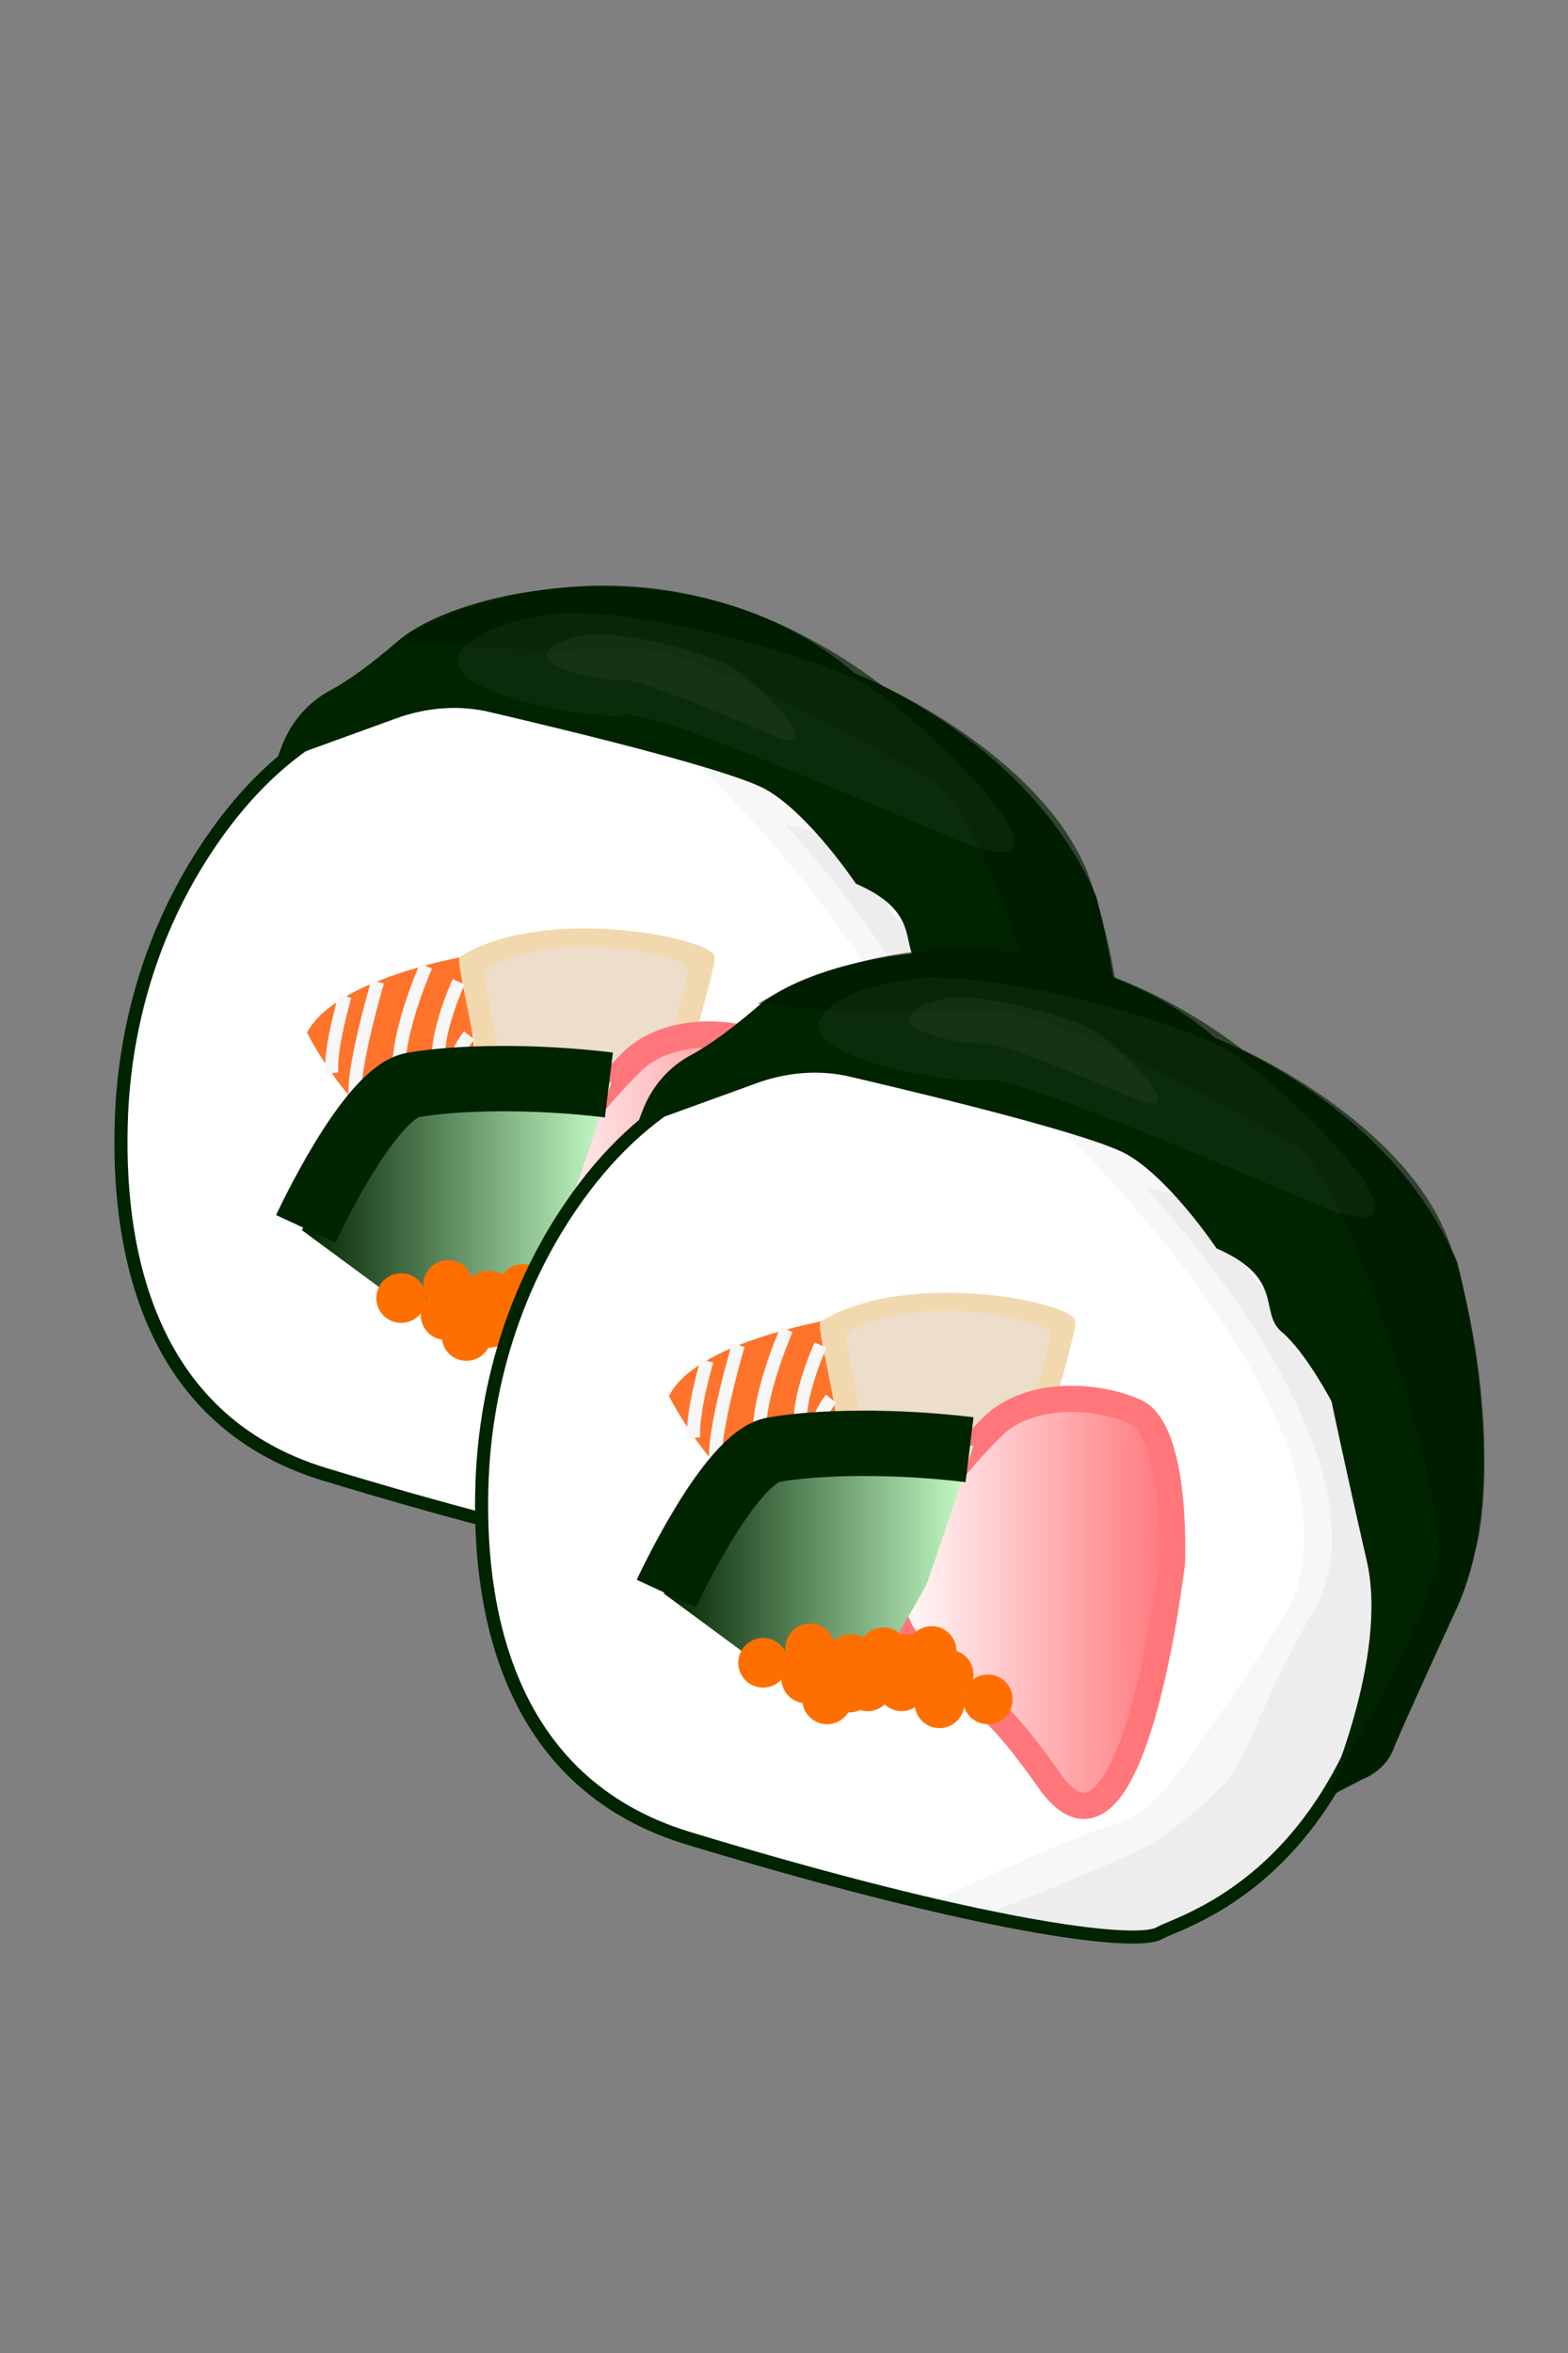 <?xml version="1.0" encoding="utf-8"?>
<!-- Generator: Adobe Illustrator 26.0.1, SVG Export Plug-In . SVG Version: 6.00 Build 0)  -->
<svg version="1.1" id="Layer_1" xmlns="http://www.w3.org/2000/svg" xmlns:xlink="http://www.w3.org/1999/xlink" x="0px" y="0px"
	 viewBox="0 0 120 180" style="enable-background:new 0 0 120 180;" xml:space="preserve">
<rect x="0" y="0" width="120" height="180" fill="#808080" stroke="none"/>
<style type="text/css">
	.st0{fill:#FFFFFF;}
	.st1{fill:#F7F7F7;}
	.st2{fill:#EDEDED;}
	.st3{fill:#FF732B;}
	.st4{fill:#F2D8AE;}
	.st5{fill:#EDDDCA;}
	.st6{fill:url(#SVGID_1_);}
	.st7{fill:none;stroke:#FF767B;stroke-width:2;stroke-miterlimit:10;}
	.st8{fill:url(#SVGID_00000111192728725584654300000010772685515013580933_);}
	.st9{fill:none;stroke:#002300;stroke-miterlimit:10;}
	.st10{fill:#002300;}
	.st11{opacity:0.61;fill:#001900;}
	.st12{fill:#FF6F00;}
	.st13{fill:none;stroke:#F7F7F7;stroke-miterlimit:10;}
	.st14{fill:none;stroke:#002300;stroke-width:5;stroke-miterlimit:10;}
	.st15{opacity:4.000000e-02;fill:#FFFFFF;}
	.st16{fill:url(#SVGID_00000137132524489928037890000017415782992861645995_);}
	.st17{fill:url(#SVGID_00000136408476090855734180000013294343546110900646_);}
</style>
<g>
	<path class="st0" d="M15.6,65.2c-3.9,6-6,13-6.3,20.1C8.9,95,11,108.6,24.9,112.8c22.4,6.8,34.2,8.3,36.1,7.3
		c1.5-0.9,12.6-3.6,17.2-20.8c2-7.5,1.2-15.5-2-22.6C72.2,68.3,65.5,57.4,56,55.3C42.4,52.2,26.6,48.2,15.6,65.2z"/>
	<path class="st1" d="M53.5,58.6c0,0,25.7,24.1,16.7,37.9c-8.9,13.8-9.9,14.5-13.3,15.5c-3.4,1-13.7,5.9-13.7,5.9s14.4,2.9,16.1,2.6
		c1.7-0.3,13.9-4.2,16-14.9s1.5-15-1-26.2c0,0-2.1-4.4-3.8-5.3c-1.7-1-0.9-3.2-5-6.4C61.5,64.6,63.9,60.3,53.5,58.6z"/>
	<path class="st2" d="M60.1,63.1c0,0,19.6,20.6,12.8,32.4s-3.4,11.3-11.7,17.3c-2.2,1.6-13.8,6-13.8,6s10.9,2.2,14.8,1
		c1.3-0.4,13-7.5,14.6-16.6s1.1-12.8-0.8-22.4c0,0-1.6-3.7-2.9-4.6c-1.3-0.8-0.7-2.8-3.9-5.4C66.2,68.2,68,64.6,60.1,63.1z"/>
	<path class="st3" d="M23.5,79c0,0,3.9,7.8,8.6,8.4c4.7,0.6,4.7-3.1,4.7-3.1l-1.4-11.1C35.4,73.2,25.6,74.9,23.5,79z"/>
	<path class="st4" d="M35.2,73.2c-0.5,0.3,2.3,9.7,1.2,11.3c-1,1.6,9.9-3.9,15.2,0c0,0,3.1-9.9,3.1-11.3S41.7,69.1,35.2,73.2z"/>
	<path class="st5" d="M37.1,74.2c-0.4,0.3,1.8,7.7,1,9c-0.8,1.3,7.9-3.1,12.1,0c0,0,2.5-7.9,2.5-9C52.7,73,42.4,70.9,37.1,74.2z"/>
	<linearGradient id="SVGID_1_" gradientUnits="userSpaceOnUse" x1="40.617" y1="94.738" x2="62.038" y2="94.738">
		<stop  offset="0" style="stop-color:#FFFFFF"/>
		<stop  offset="1" style="stop-color:#FF767B"/>
	</linearGradient>
	<path class="st6" d="M48.1,81.5c0,0-11.1,10.6-6.3,16.3c4.8,5.7,4.4,1.5,10.8,10.6S62,91.7,62,91.7s0.4-10-2.8-11.5
		C56.1,78.7,50.8,78.5,48.1,81.5z"/>
	<path class="st7" d="M48.1,81.5c0,0-11.1,10.6-6.3,16.3c4.8,5.7,4.4,1.5,10.8,10.6S62,91.7,62,91.7s0.4-10-2.8-11.5
		C56.1,78.7,50.8,78.5,48.1,81.5z"/>
	
		<linearGradient id="SVGID_00000093858091508467246800000004524286162326361000_" gradientUnits="userSpaceOnUse" x1="23.066" y1="91.226" x2="46.746" y2="91.226">
		<stop  offset="6.047002e-03" style="stop-color:#002300"/>
		<stop  offset="1" style="stop-color:#C6FFC9"/>
	</linearGradient>
	<path style="fill:url(#SVGID_00000093858091508467246800000004524286162326361000_);" d="M31.5,100.3l-8.4-6.2
		c0,0,3.5-6.8,6.3-10.1s14.1-1.2,14.1-1.2h3.3c0,0-3.3,9.9-3.6,10.6c-0.3,0.7-4,6.9-4,6.9H31.5z"/>
	<path class="st9" d="M15.6,65.2c-3.9,6-6,13-6.3,20.1C8.9,95,11,108.6,24.9,112.8c22.4,6.8,34.2,8.3,36.1,7.3
		c1.5-0.9,12.6-3.6,17.2-20.8c2-7.5,1.2-15.5-2-22.6C72.2,68.3,65.5,57.4,56,55.3C42.4,52.2,26.6,48.2,15.6,65.2z"/>
	<path class="st10" d="M21.1,58.3l0.5-1.3c0.7-1.8,2-3.3,3.7-4.2c1.3-0.7,3-1.9,5.2-3.8c5.1-4.3,23.2-7.6,34.9,2.5
		c0,0,13.4,5.1,18.5,17.1c0,0,4.6,16.5,0,26.5c-2.7,5.9-4.2,9.2-4.9,10.9c-0.4,1-1.3,1.8-2.3,2.2l-2.9,1.5c0,0,4.9-10.8,3.2-18.2
		s-2.7-12.2-2.7-12.2s-2-3.8-3.8-5.3c-1.8-1.5,0.3-4.1-5-6.4c0,0-3.4-5.1-6.7-7.1c-2.4-1.5-14.8-4.5-21.2-6c-2.4-0.6-5-0.4-7.4,0.5
		L21.1,58.3z"/>
	<path class="st11" d="M73.8,109.7c0,0,8.2-13.8,8.7-18.5C83,86.5,75.6,62,71.4,59.7c-4.2-2.3-18.9-10.9-24.3-10.2
		C41.8,50.2,30.5,49,30.5,49s17.3-11.5,37.1,3.5c0,0,12.5,5.6,15.8,14.7c3.2,9.2,3.2,20.1,1.9,24c-1.3,3.9-6.9,15.9-6.9,15.9
		L73.8,109.7z"/>
	<g>
		<circle class="st12" cx="41.3" cy="101.2" r="1.9"/>
		<circle class="st12" cx="43.6" cy="98.4" r="1.9"/>
		<circle class="st12" cx="44.2" cy="102.5" r="1.9"/>
		<circle class="st12" cx="47.9" cy="102.1" r="1.9"/>
		<circle class="st12" cx="44.9" cy="100.3" r="1.9"/>
		<circle class="st12" cx="38.7" cy="101.2" r="1.9"/>
		<circle class="st12" cx="41.8" cy="99" r="1.9"/>
	</g>
	<g>
		<circle class="st12" cx="37.4" cy="99.1" r="1.9"/>
		<circle class="st12" cx="35.7" cy="102.2" r="1.9"/>
		<circle class="st12" cx="34.3" cy="98.3" r="1.9"/>
		<circle class="st12" cx="30.7" cy="99.3" r="1.9"/>
		<circle class="st12" cx="34.1" cy="100.6" r="1.9"/>
		<circle class="st12" cx="40" cy="98.6" r="1.9"/>
		<circle class="st12" cx="37.4" cy="101.2" r="1.9"/>
	</g>
	<path class="st13" d="M26.4,76.2c0,0-1.2,4.1-1,5.9"/>
	<path class="st13" d="M28.9,75.1c0,0-2.5,8.5-1.5,9.4"/>
	<path class="st13" d="M32.6,73.9c0,0-2.8,6.3-1.9,9.2"/>
	<path class="st13" d="M35.1,75.1c0,0-2.3,5-1.3,7.1"/>
	<path class="st13" d="M35.9,79.2c0,0-1.6,2-0.8,3"/>
	<path class="st14" d="M23.4,94c0,0,4.8-10.4,8.2-11s9.3-0.7,15,0"/>
	<path class="st15" d="M42.9,46.9c7.1-0.3,19.7,3.4,23.4,5.5c3.7,2.1,17,14.9,8.6,12.5c-1.2-0.3-24.1-10.5-27-10.2
		C45,55.1,34,53,35.1,50.2C36.2,47.5,42.9,46.9,42.9,46.9z"/>
	<path class="st15" d="M45.3,48.5c3.2-0.1,8.8,1.5,10.5,2.4s7.6,6.6,3.9,5.6c-0.5-0.2-10.8-4.7-12.1-4.5c-1.3,0.2-6.2-0.8-5.7-2
		S45.3,48.5,45.3,48.5z"/>
</g>
<g>
	<path class="st0" d="M43.2,93c-3.9,6-6,13-6.3,20.1c-0.4,9.6,1.7,23.2,15.7,27.5c22.4,6.8,34.2,8.3,36.1,7.3
		c1.5-0.9,12.6-3.6,17.2-20.8c2-7.5,1.2-15.5-2-22.6c-3.9-8.4-10.7-19.3-20.1-21.4C70.1,80,54.2,76.1,43.2,93z"/>
	<path class="st1" d="M81.2,86.4c0,0,25.7,24.1,16.7,37.9s-9.9,14.5-13.3,15.5s-13.7,5.9-13.7,5.9s14.4,2.9,16.1,2.6
		s13.9-4.2,16-14.9c2.1-10.6,1.5-15-1-26.2c0,0-2.1-4.4-3.8-5.3c-1.7-1-0.9-3.2-5-6.4C89.2,92.5,91.6,88.2,81.2,86.4z"/>
	<path class="st2" d="M87.7,90.9c0,0,19.6,20.6,12.8,32.4c-6.8,11.8-3.4,11.3-11.7,17.3c-2.2,1.6-13.8,6-13.8,6s10.9,2.2,14.8,1
		c1.3-0.4,13-7.5,14.6-16.6s1.1-12.8-0.8-22.4c0,0-1.6-3.7-2.9-4.6s-0.7-2.8-3.9-5.4C93.8,96.1,95.7,92.4,87.7,90.9z"/>
	<path class="st3" d="M51.2,106.8c0,0,3.9,7.8,8.6,8.4c4.7,0.6,4.7-3.1,4.7-3.1l-1.4-11.1C63.1,101.1,53.2,102.7,51.2,106.8z"/>
	<path class="st4" d="M62.8,101.1c-0.5,0.3,2.3,9.7,1.2,11.3c-1,1.6,9.9-3.9,15.2,0c0,0,3.1-9.9,3.1-11.3
		C82.3,99.6,69.4,97,62.8,101.1z"/>
	<path class="st5" d="M64.8,102c-0.4,0.3,1.8,7.7,1,9s7.9-3.1,12.1,0c0,0,2.5-7.9,2.5-9C80.4,100.9,70,98.7,64.8,102z"/>
	
		<linearGradient id="SVGID_00000079471325418505833670000016079051037854562495_" gradientUnits="userSpaceOnUse" x1="68.275" y1="122.579" x2="89.697" y2="122.579">
		<stop  offset="0" style="stop-color:#FFFFFF"/>
		<stop  offset="1" style="stop-color:#FF767B"/>
	</linearGradient>
	<path style="fill:url(#SVGID_00000079471325418505833670000016079051037854562495_);" d="M75.8,109.3c0,0-11.1,10.6-6.3,16.3
		s4.4,1.5,10.8,10.6c6.4,9.1,9.4-16.7,9.4-16.7s0.4-10-2.8-11.5C83.8,106.6,78.5,106.4,75.8,109.3z"/>
	<path class="st7" d="M75.8,109.3c0,0-11.1,10.6-6.3,16.3s4.4,1.5,10.8,10.6c6.4,9.1,9.4-16.7,9.4-16.7s0.4-10-2.8-11.5
		C83.8,106.6,78.5,106.4,75.8,109.3z"/>
	
		<linearGradient id="SVGID_00000003093684601276400920000017119491841006588597_" gradientUnits="userSpaceOnUse" x1="50.724" y1="119.067" x2="74.404" y2="119.067">
		<stop  offset="6.047002e-03" style="stop-color:#002300"/>
		<stop  offset="1" style="stop-color:#C6FFC9"/>
	</linearGradient>
	<path style="fill:url(#SVGID_00000003093684601276400920000017119491841006588597_);" d="M59.2,128.1l-8.4-6.2
		c0,0,3.5-6.8,6.3-10.1c2.8-3.2,14.1-1.2,14.1-1.2h3.3c0,0-3.3,9.9-3.6,10.6c-0.3,0.7-4,6.9-4,6.9H59.2z"/>
	<path class="st9" d="M43.2,93c-3.9,6-6,13-6.3,20.1c-0.4,9.6,1.7,23.2,15.7,27.5c22.4,6.8,34.2,8.3,36.1,7.3
		c1.5-0.9,12.6-3.6,17.2-20.8c2-7.5,1.2-15.5-2-22.6c-3.9-8.4-10.7-19.3-20.1-21.4C70.1,80,54.2,76.1,43.2,93z"/>
	<path class="st10" d="M48.7,86.2l0.5-1.3c0.7-1.8,2-3.3,3.7-4.2c1.3-0.7,3-1.9,5.2-3.8c5.1-4.3,23.2-7.6,34.9,2.5
		c0,0,13.4,5.1,18.5,17.1c0,0,4.6,16.5,0,26.5c-2.7,5.9-4.2,9.2-4.9,10.9c-0.4,1-1.3,1.8-2.3,2.2l-2.9,1.5c0,0,4.9-10.8,3.2-18.2
		c-1.7-7.4-2.7-12.2-2.7-12.2s-2-3.8-3.8-5.3c-1.8-1.5,0.3-4.1-5-6.4c0,0-3.4-5.1-6.7-7.1c-2.4-1.5-14.8-4.5-21.2-6
		c-2.4-0.6-5-0.4-7.4,0.5L48.7,86.2z"/>
	<path class="st11" d="M101.4,137.5c0,0,8.2-13.8,8.7-18.5c0.5-4.7-6.9-29.2-11.1-31.5c-4.2-2.3-18.9-10.9-24.3-10.2
		s-16.7-0.5-16.7-0.5s17.3-11.5,37.1,3.5c0,0,12.5,5.6,15.8,14.7c3.2,9.2,3.2,20.1,1.9,24c-1.3,3.9-6.9,15.9-6.9,15.9L101.4,137.5z"
		/>
	<g>
		<circle class="st12" cx="69" cy="129" r="1.9"/>
		<circle class="st12" cx="71.3" cy="126.3" r="1.9"/>
		<circle class="st12" cx="71.9" cy="130.3" r="1.9"/>
		<circle class="st12" cx="75.6" cy="130" r="1.9"/>
		<circle class="st12" cx="72.6" cy="128.1" r="1.9"/>
		<circle class="st12" cx="66.4" cy="129" r="1.9"/>
		<circle class="st12" cx="69.4" cy="126.9" r="1.9"/>
	</g>
	<g>
		<circle class="st12" cx="65.1" cy="126.9" r="1.9"/>
		<circle class="st12" cx="63.3" cy="130" r="1.9"/>
		<circle class="st12" cx="62" cy="126.1" r="1.9"/>
		<circle class="st12" cx="58.4" cy="127.2" r="1.9"/>
		<circle class="st12" cx="61.7" cy="128.4" r="1.9"/>
		<circle class="st12" cx="67.6" cy="126.4" r="1.9"/>
		<circle class="st12" cx="65" cy="129.1" r="1.9"/>
	</g>
	<path class="st13" d="M54.1,104.1c0,0-1.2,4.1-1,5.9"/>
	<path class="st13" d="M56.5,102.9c0,0-2.5,8.5-1.5,9.4"/>
	<path class="st13" d="M60.2,101.7c0,0-2.8,6.3-1.9,9.2"/>
	<path class="st13" d="M62.8,102.9c0,0-2.3,5-1.3,7.1"/>
	<path class="st13" d="M63.6,107c0,0-1.6,2-0.8,3"/>
	<path class="st14" d="M51,121.9c0,0,4.8-10.4,8.2-11s9.3-0.7,15,0"/>
	<path class="st15" d="M70.5,74.8c7.1-0.3,19.7,3.4,23.4,5.5c3.7,2.1,17,14.9,8.6,12.5c-1.2-0.3-24.1-10.5-27-10.2
		c-2.9,0.4-13.9-1.7-12.8-4.5C63.8,75.4,70.5,74.8,70.5,74.8z"/>
	<path class="st15" d="M73,76.3c3.2-0.1,8.8,1.5,10.5,2.4c1.7,0.9,7.6,6.6,3.9,5.6c-0.5-0.2-10.8-4.7-12.1-4.5s-6.2-0.8-5.7-2
		C70,76.6,73,76.3,73,76.3z"/>
</g>
</svg>
